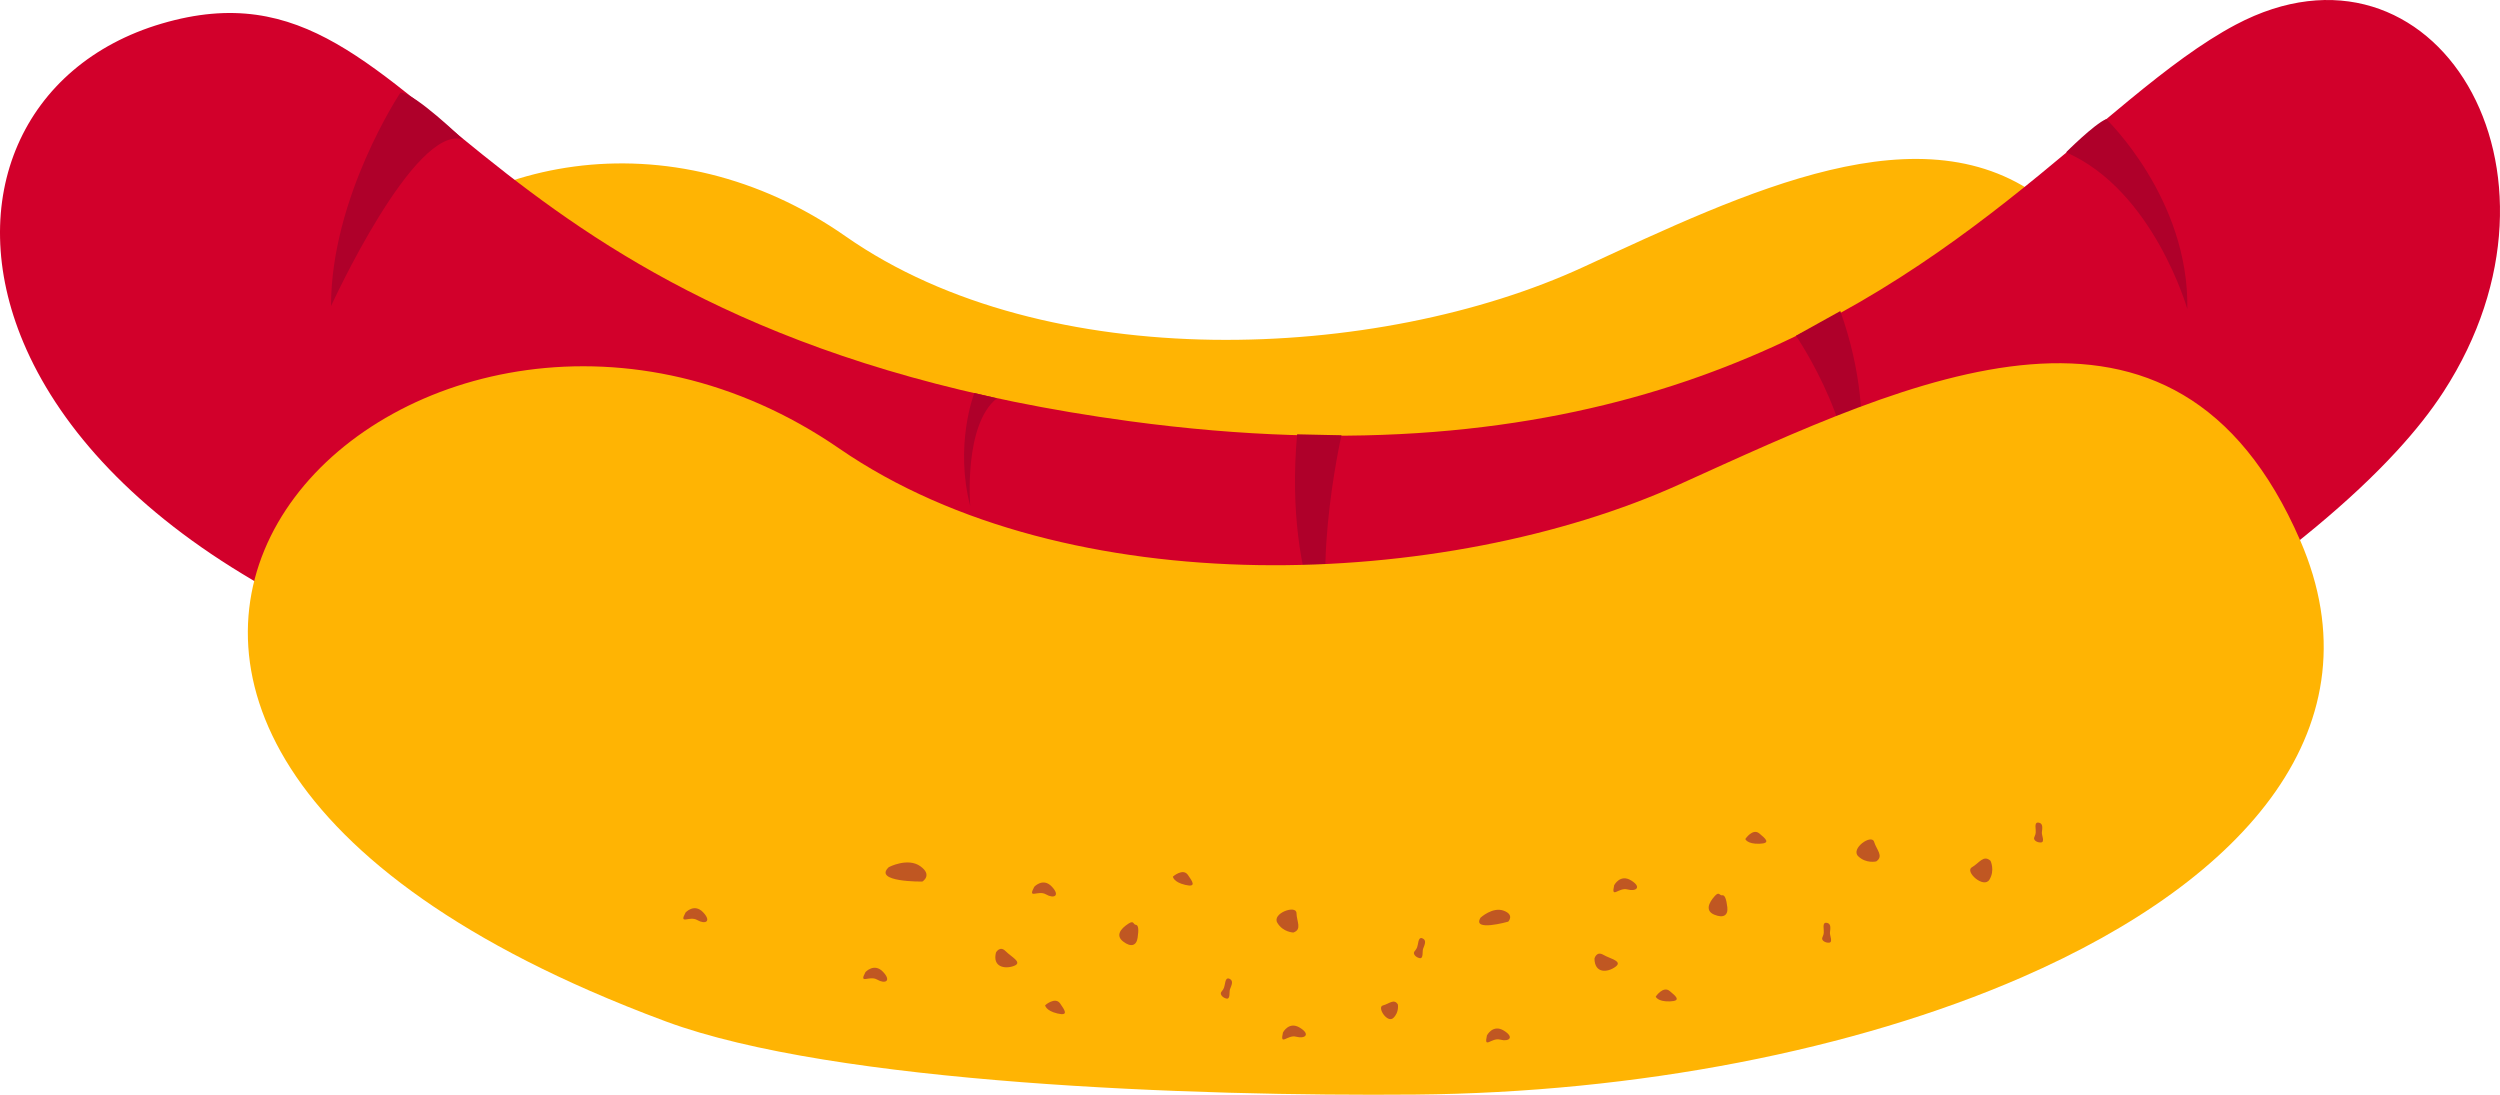 <svg version="1.1" id="图层_1" x="0px" y="0px" width="200px" height="87.579px" viewBox="0 0 200 87.579" enable-background="new 0 0 200 87.579" xml:space="preserve" xmlns="http://www.w3.org/2000/svg" xmlns:xlink="http://www.w3.org/1999/xlink" xmlns:xml="http://www.w3.org/XML/1998/namespace">
  <path fill="#FFB403" d="M165.953,18.326c-0.735-0.838-1.501-1.581-2.301-2.214c-9.723-7.691-23.985-0.742-37,5.258
	c-16.395,7.559-42.948,8.758-58.99-2.455c-3.525-2.465-7.188-4.072-10.818-4.971c-7.475-1.846-14.792-0.637-20.411,2.477
	C58.757,29.876,113.747,55.227,165.953,18.326z" class="color c1"/>
  <path fill="#D2002B" d="M178.861,1.973c-5.446,2.885-11.063,8.412-18.33,14.123c-13.895,10.918-33.823,22.512-70.159,17.6
	c-26.18-3.539-40.129-12.254-49.827-19.791C29.741,5.506,24.214-1.431,12.94,1.887C1.815,5.161-2.948,15.963,1.875,27.407
	c2.683,6.363,8.32,12.924,17.507,18.5c25.7,15.598,77.398,35.768,122.511,22.15c0,0,34.931-15.738,49.844-31.969
	c1.455-1.582,2.723-3.17,3.744-4.748C206.988,13.581,194.717-6.417,178.861,1.973z" class="color c2"/>
  <path fill="#AF002A" d="M168.498,9.526c0,0,6.646,6.367,6.488,15.201c0,0-2.694-9.482-9.701-12.541
	C165.285,12.186,167.529,9.934,168.498,9.526z" class="color c3"/>
  <path fill="#AF002A" d="M147.225,24.885l-3.549,1.971c0,0,5.68,8.281,4.182,14.749C147.855,41.604,150.693,34.584,147.225,24.885z" class="color c3"/>
  <path fill="#AF002A" d="M103.768,34.745l3.549,0.078c0,0-2.916,12.856,0,18.296C107.316,53.12,102.664,47.284,103.768,34.745z" class="color c3"/>
  <path fill="#FFB403" d="M184.021,43.245c-10.031-23.125-30.971-12.961-49.64-4.506c-18.669,8.452-48.933,9.749-67.229-2.85
	C34.189,13.182-9.406,54.5,47.169,79.256c1.926,0.841,3.958,1.666,6.118,2.466c13.476,4.991,42.345,5.995,59.927,5.844
	c17.687-0.153,35.146-3.549,48.519-9.373C179.811,70.317,190.425,58.002,184.021,43.245z" class="color c1"/>
  <g>
    <path fill="#C05722" d="M71.106,69.37c0,0,1.515-0.791,2.521-0.072c1.006,0.718,0.16,1.228,0.16,1.228S69.806,70.579,71.106,69.37z
		" class="color c4"/>
    <path fill="#C05722" d="M79.678,76.2c0,0,0.31-0.572,0.766-0.111c0.455,0.463,1.398,0.908,0.677,1.183
		C80.398,77.547,79.382,77.37,79.678,76.2z" class="color c4"/>
    <path fill="#C05722" d="M82.74,70.944c0,0,0.7-0.766,1.407-0.014c0.706,0.752,0.149,0.984-0.475,0.617
		C83.048,71.181,82.183,71.987,82.74,70.944z" class="color c4"/>
    <path fill="#C05722" d="M54.845,72.999c0,0,0.7-0.764,1.408-0.012c0.706,0.752,0.149,0.982-0.475,0.617
		C55.153,73.237,54.287,74.043,54.845,72.999z" class="color c4"/>
    <path fill="#C05722" d="M69.238,77.765c0,0,0.7-0.765,1.406-0.017c0.707,0.754,0.15,0.986-0.474,0.619S68.681,78.808,69.238,77.765
		z" class="color c4"/>
    <path fill="#C05722" d="M95.032,69.993c0.345,0.496,0.741,1.023-0.216,0.797c-0.959-0.229-0.983-0.662-0.983-0.662
		S94.638,69.422,95.032,69.993z" class="color c4"/>
    <path fill="#C05722" d="M84.812,80.28c0.342,0.498,0.742,1.025-0.217,0.799c-0.958-0.229-0.984-0.662-0.984-0.662
		S84.418,79.711,84.812,80.28z" class="color c4"/>
    <path fill="#C05722" d="M90.277,73.89c-0.649,0.42-1.04,0.959-0.423,1.433c0.618,0.475,1.06,0.344,1.156-0.302
		c0.099-0.644,0.069-1.021-0.146-1.037C90.649,73.969,90.73,73.597,90.277,73.89z" class="color c4"/>
    <path fill="#C05722" d="M111.827,80.351c0,0,0.124,0.623-0.359,1.084c-0.481,0.459-1.335-0.869-0.834-1
		S111.521,79.868,111.827,80.351z" class="color c4"/>
    <path fill="#C05722" d="M103.468,74.603c0,0-0.838-0.024-1.282-0.78c-0.449-0.759,1.512-1.462,1.532-0.779
		C103.734,73.726,104.18,74.354,103.468,74.603z" class="color c4"/>
    <path fill="#C05722" d="M113.848,75.901c-0.078,0.203,0.047,0.814-0.274,0.752c-0.319-0.063-0.546-0.34-0.431-0.516
		c0.112-0.174,0.217-0.209,0.282-0.568c0.063-0.361,0.123-0.643,0.416-0.479C114.134,75.25,113.971,75.584,113.848,75.901z" class="color c4"/>
    <path fill="#C05722" d="M98.401,79.133c-0.08,0.203,0.046,0.816-0.274,0.755c-0.321-0.063-0.546-0.345-0.431-0.519
		c0.112-0.176,0.216-0.209,0.28-0.57c0.065-0.358,0.126-0.641,0.42-0.479C98.689,78.485,98.525,78.817,98.401,79.133z" class="color c4"/>
    <path fill="#C05722" d="M118.445,73.413c0,0,0.962-0.885,1.849-0.559c0.89,0.33,0.366,0.877,0.366,0.877
		S117.729,74.571,118.445,73.413z" class="color c4"/>
    <path fill="#C05722" d="M127.557,76.692c0,0,0.149-0.635,0.711-0.307c0.561,0.326,1.586,0.508,0.963,0.963
		C128.604,77.804,127.579,77.899,127.557,76.692z" class="color c4"/>
    <path fill="#C05722" d="M129.134,70.817c0,0,0.476-0.922,1.354-0.383c0.879,0.541,0.402,0.912-0.295,0.721
		C129.494,70.965,128.869,71.969,129.134,70.817z" class="color c4"/>
    <path fill="#C05722" d="M102.637,82.599c0,0,0.475-0.923,1.354-0.382c0.881,0.539,0.402,0.908-0.297,0.72
		C102.997,82.745,102.372,83.75,102.637,82.599z" class="color c4"/>
    <path fill="#C05722" d="M118.956,82.831c0,0,0.476-0.922,1.354-0.381s0.403,0.91-0.297,0.719
		C119.314,82.979,118.691,83.985,118.956,82.831z" class="color c4"/>
    <path fill="#C05722" d="M140.747,66.676c0.461,0.39,0.985,0.796,0.002,0.824c-0.985,0.031-1.124-0.379-1.124-0.379
		S140.217,66.231,140.747,66.676z" class="color c4"/>
    <path fill="#C05722" d="M133.581,79.286c0.461,0.387,0.985,0.793,0,0.826c-0.983,0.029-1.123-0.381-1.123-0.381
		S133.052,78.838,133.581,79.286z" class="color c4"/>
    <path fill="#C05722" d="M137.18,71.685c-0.518,0.575-0.753,1.196-0.031,1.491c0.722,0.298,1.111,0.054,1.037-0.594
		c-0.074-0.646-0.201-1.004-0.414-0.961C137.561,71.663,137.54,71.282,137.18,71.685z" class="color c4"/>
    <path fill="#C05722" d="M159.242,68.866c0,0,0.369,0.75-0.086,1.504c-0.455,0.752-2-0.646-1.408-0.984
		C158.341,69.045,158.684,68.358,159.242,68.866z" class="color c4"/>
    <path fill="#C05722" d="M150.098,68.913c0,0-0.813,0.197-1.443-0.416c-0.629-0.613,1.076-1.807,1.273-1.152
		C150.125,67.997,150.719,68.487,150.098,68.913z" class="color c4"/>
    <path fill="#C05722" d="M163.35,66.599c-0.021,0.217,0.258,0.774-0.067,0.797c-0.323,0.024-0.614-0.187-0.552-0.383
		c0.063-0.201,0.156-0.261,0.123-0.625c-0.031-0.365-0.049-0.65,0.277-0.57C163.456,65.896,163.387,66.26,163.35,66.599z" class="color c4"/>
    <path fill="#C05722" d="M146.395,74.614c-0.021,0.219,0.26,0.775-0.065,0.799c-0.325,0.025-0.615-0.186-0.552-0.385
		c0.063-0.199,0.152-0.258,0.121-0.623c-0.03-0.365-0.047-0.65,0.279-0.572C146.502,73.913,146.432,74.278,146.395,74.614z" class="color c4"/>
  </g>
  <path fill="#AF002A" d="M77.897,31.588c0,0-1.537,4.063-0.275,8.912c0,0-0.553-6.506,2.13-8.635l-1.81-0.426L77.897,31.588z" class="color c3"/>
  <path fill="#AF002A" d="M32.038,7.403c0,0-5.556,8.332-5.556,17.082c0,0,6.667-14.582,10.556-13.332
	C37.038,11.153,33.149,7.403,32.038,7.403z" class="color c3"/>
</svg>